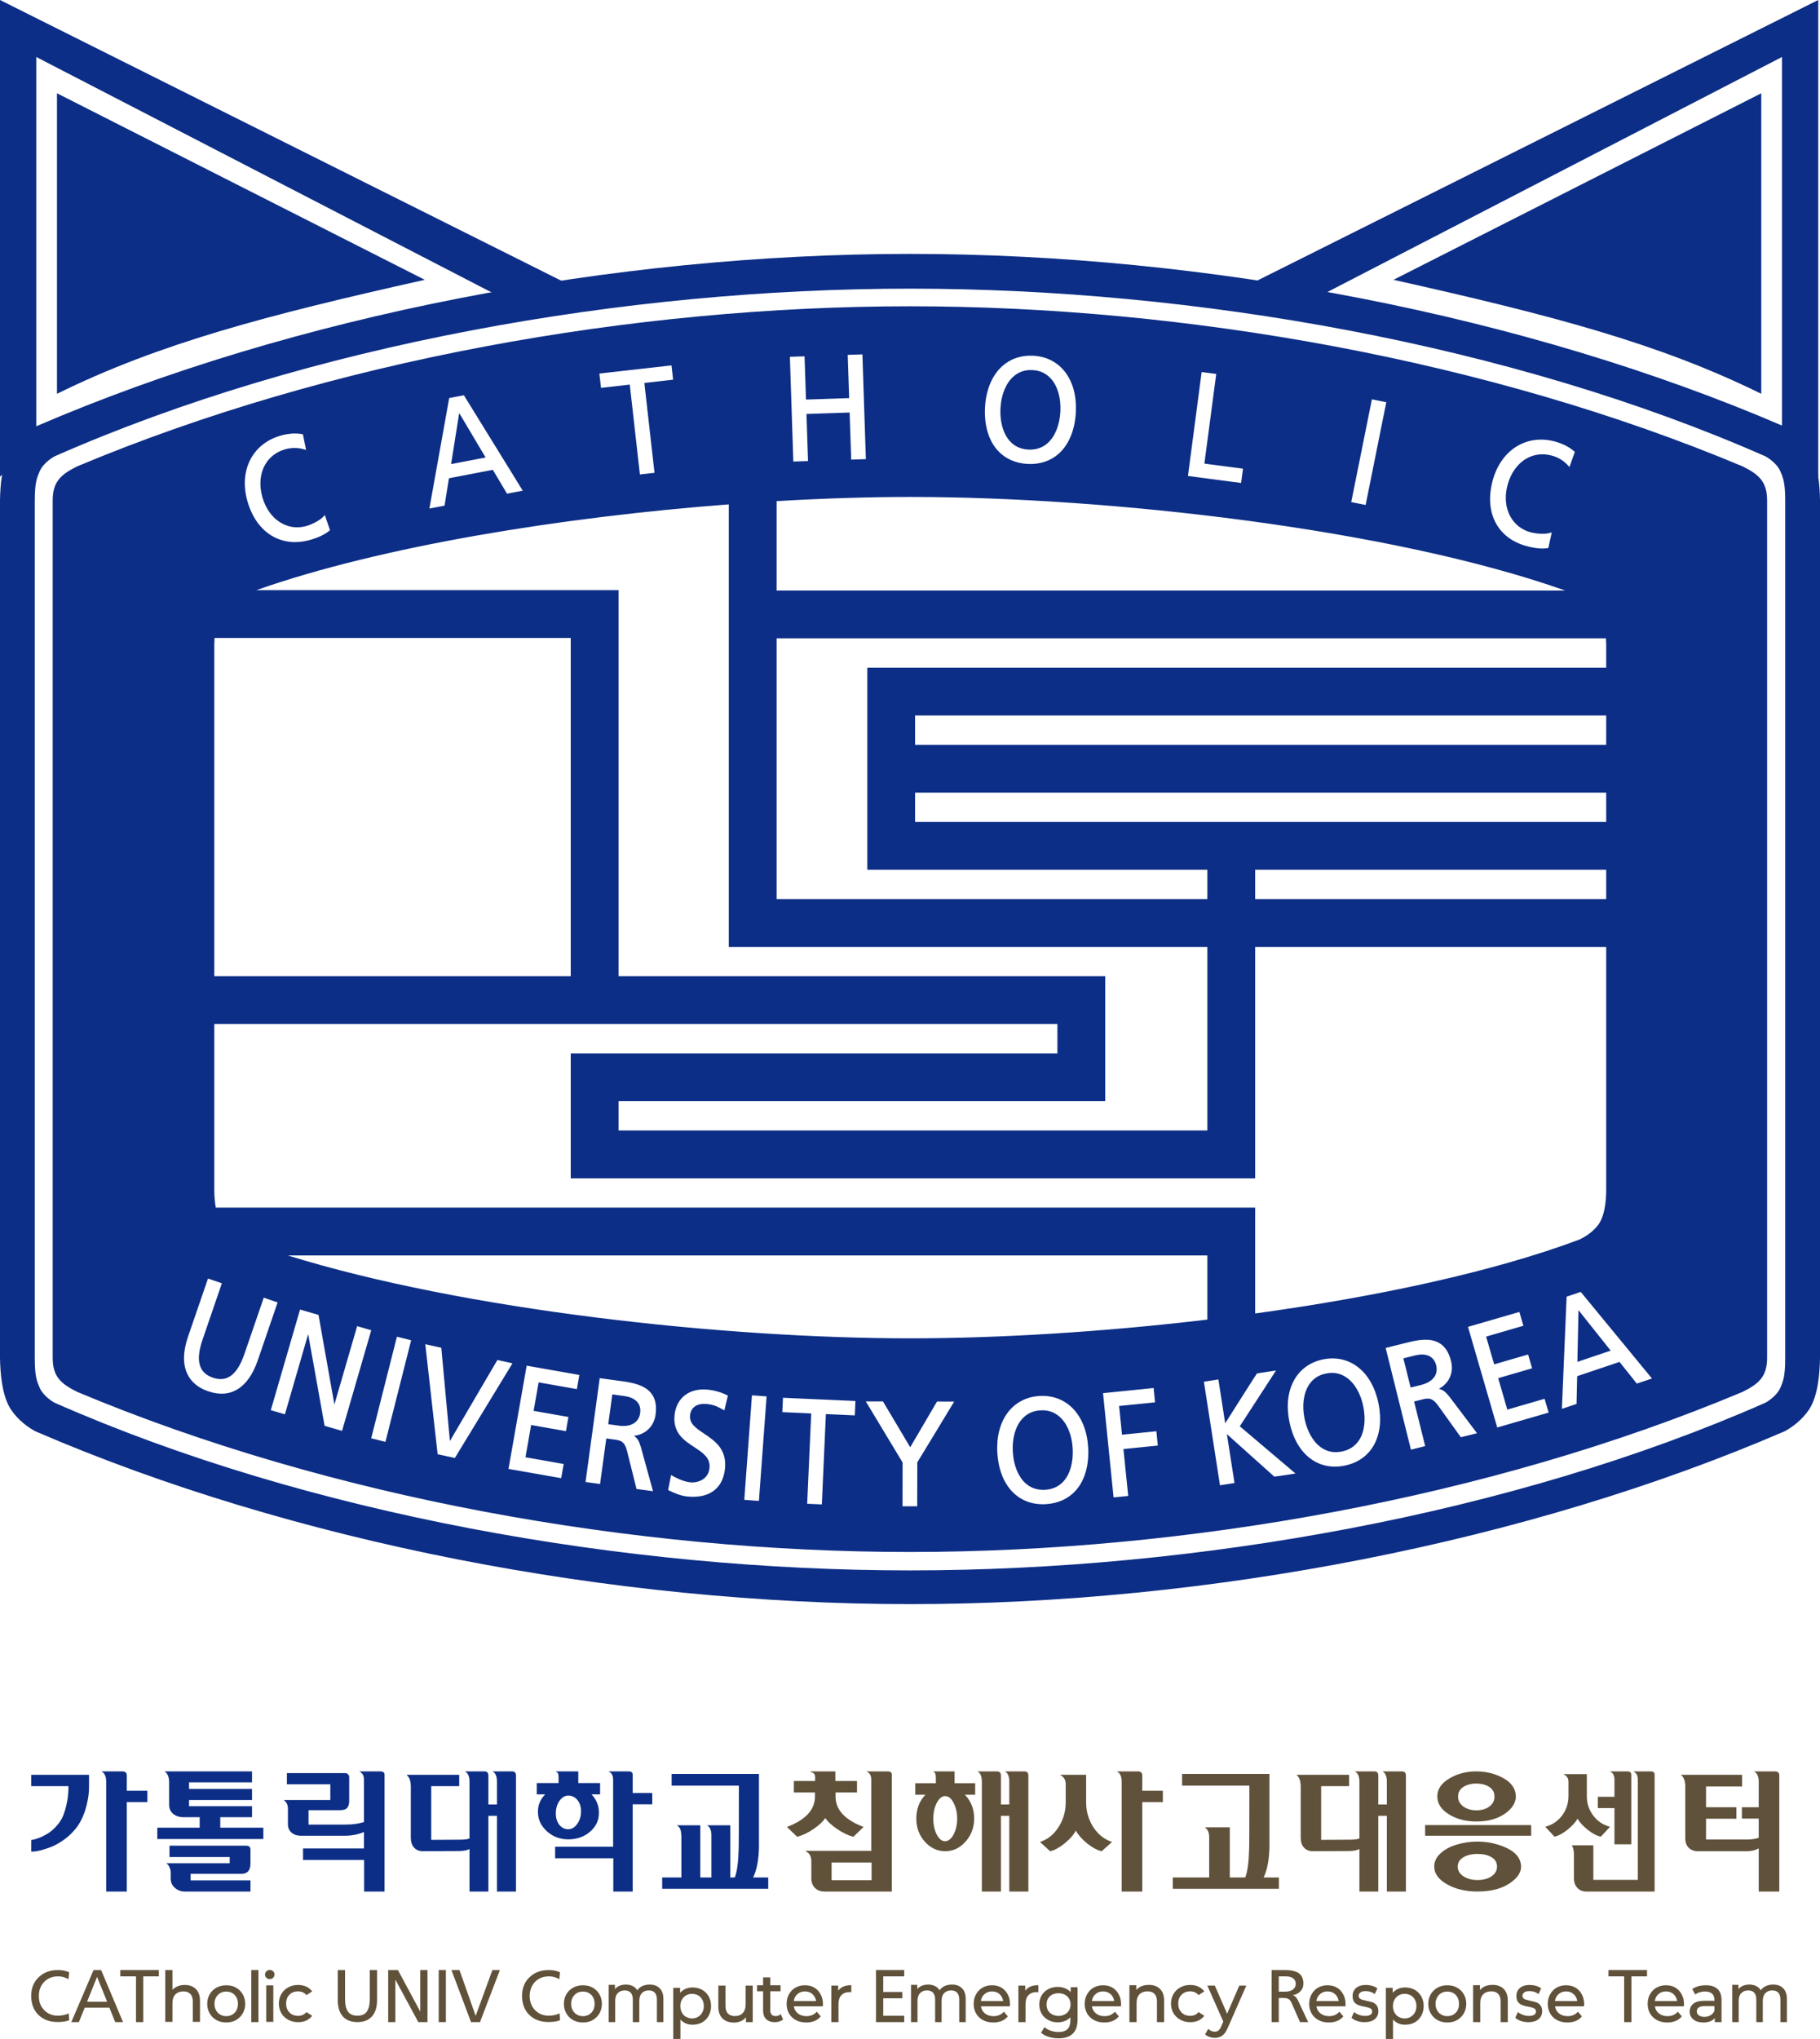 <svg width="175" height="196" viewBox="0 0 175 196" fill="none" xmlns="http://www.w3.org/2000/svg">
<path d="M44.154 39.703C44.103 40.028 43.402 44.442 43.375 44.612C43.543 44.58 46.525 44.008 46.693 43.976C46.606 43.827 44.322 39.987 44.154 39.703ZM136.072 130.291C136.072 130.291 135.054 130.546 134.941 130.572C134.969 130.689 135.608 133.262 135.637 133.378C135.802 133.337 136.633 133.132 136.633 133.132C137.602 132.892 138.141 132.34 138.141 131.623C138.141 131.5 138.124 131.371 138.092 131.235C137.875 130.372 137.139 130.027 136.072 130.291ZM129.421 132.38C128.851 132 128.207 131.882 127.51 132.03C126.811 132.161 126.265 132.517 125.884 133.084C125.345 133.888 125.18 135.078 125.432 136.345C125.78 138.074 126.927 139.946 129.015 139.529C129.733 139.385 130.29 139.023 130.667 138.457C131.192 137.668 131.347 136.486 131.088 135.211C130.838 133.946 130.231 132.914 129.421 132.38ZM60.032 134.197C60.032 134.197 58.99 134.054 58.876 134.037C58.859 134.157 58.502 136.783 58.484 136.903C58.599 136.919 59.502 137.042 59.502 137.042C60.143 137.13 60.676 137.029 61.044 136.75C61.329 136.532 61.502 136.22 61.557 135.82C61.566 135.742 61.571 135.664 61.571 135.589C61.571 134.834 61.021 134.331 60.032 134.197ZM101.881 136.183C101.368 135.729 100.747 135.526 100.036 135.572C99.328 135.609 98.737 135.885 98.28 136.396C97.635 137.118 97.308 138.271 97.385 139.562C97.462 140.858 97.912 141.962 98.619 142.591C99.13 143.043 99.758 143.251 100.492 143.207C101.225 143.163 101.825 142.884 102.278 142.374C102.904 141.667 103.22 140.516 103.143 139.219C103.067 137.928 102.608 136.822 101.881 136.183ZM171.655 130.566C171.655 132.312 171.454 132.775 171.192 133.386C170.808 134.282 169.755 134.837 169.755 134.837C145.34 145.599 114.853 150.956 87.503 150.956C60.149 150.956 29.663 145.599 5.248 134.837C5.248 134.837 4.191 134.282 3.811 133.386C3.548 132.775 3.343 132.312 3.343 130.566V48.134C3.343 46.389 3.548 45.927 3.811 45.315C4.191 44.419 5.248 43.867 5.248 43.867C29.663 33.107 60.149 27.747 87.503 27.747C114.853 27.747 145.34 33.107 169.755 43.867C169.755 43.867 170.808 44.419 171.192 45.315C171.454 45.927 171.655 46.389 171.655 48.134V130.566ZM173.963 43.144C173.176 41.95 172.061 41.261 171.431 40.943C146.763 30.319 116.071 24.407 87.503 24.407C58.933 24.407 28.236 30.319 3.568 40.943C2.942 41.261 1.826 41.95 1.04 43.144C0.183 44.438 0.025 46.656 0 48.083V130.529C0.025 131.958 0.183 134.172 1.04 135.47C1.752 136.552 2.742 137.224 3.39 137.578C28.107 148.258 58.863 154.197 87.503 154.197C116.136 154.197 146.894 148.258 171.613 137.578C172.257 137.224 173.248 136.552 173.963 135.47C174.818 134.172 174.977 131.958 175 130.529V48.083C174.977 46.656 174.818 44.438 173.963 43.144ZM151.672 130.911C151.833 130.857 154.712 129.886 154.873 129.83C154.767 129.696 151.984 126.196 151.779 125.941C151.77 126.268 151.675 130.74 151.672 130.911ZM98.883 43.216C99.616 43.252 100.245 43.041 100.751 42.582C101.453 41.947 101.894 40.841 101.961 39.545C102.026 38.254 101.69 37.102 101.04 36.387C100.579 35.88 99.987 35.608 99.275 35.576C98.568 35.533 97.949 35.745 97.439 36.199C96.718 36.844 96.264 37.956 96.199 39.246C96.107 41.007 96.757 43.106 98.883 43.216ZM157.385 132.999C157.385 132.999 155.776 130.983 155.723 130.915C155.639 130.942 151.734 132.258 151.652 132.285C151.649 132.374 151.59 134.954 151.59 134.954L150.182 135.427L150.635 124.644L151.951 124.198L151.993 124.185L158.843 132.51L157.385 132.999ZM143.965 137.22L141.153 127.545L146.031 126.129L146.095 126.112L146.478 127.44C146.478 127.44 143.016 128.446 142.896 128.482C142.929 128.596 143.635 131.032 143.67 131.149C143.79 131.114 146.933 130.201 146.933 130.201L147.319 131.53C147.319 131.53 144.178 132.44 144.057 132.477C144.092 132.594 144.903 135.382 144.935 135.5C145.056 135.464 148.517 134.459 148.517 134.459L148.905 135.787L143.965 137.22ZM140.465 138.155L138.276 135.106C137.684 134.296 137.317 134.386 136.655 134.549C136.655 134.549 136.076 134.697 135.971 134.721C136.001 134.844 137.037 139.008 137.037 139.008L135.666 139.35L133.236 129.571L135.429 129.026C136.424 128.779 137.554 128.596 138.405 129.107C138.951 129.437 139.318 130.005 139.529 130.85C139.581 131.057 139.605 131.266 139.605 131.468C139.605 132.328 139.138 133.088 138.35 133.501C138.723 133.586 138.975 133.768 139.367 134.256L142.023 137.769L140.465 138.155ZM129.286 140.885C126.681 141.407 124.597 139.737 123.974 136.637C123.362 133.582 124.674 131.183 127.239 130.669C129.802 130.158 131.937 131.864 132.549 134.919C133.171 138.02 131.89 140.363 129.286 140.885ZM124.428 141.665C124.428 141.665 122.578 141.953 122.523 141.937C122.523 141.937 118.225 138.082 117.97 137.855C118.022 138.187 118.702 142.556 118.702 142.556L117.306 142.774L115.759 132.819L117.152 132.601C117.152 132.601 117.758 136.502 117.807 136.817C118.254 136.109 120.822 132.049 120.863 132.023L122.551 131.761L122.695 131.739C122.695 131.739 119.272 137.012 119.211 137.103C119.296 137.177 124.568 141.642 124.568 141.642L124.428 141.665ZM108.482 143.798L107.074 143.941L106.06 133.918L110.86 133.431L110.925 133.426L111.062 134.802C111.062 134.802 107.729 135.139 107.606 135.151C107.616 135.272 107.874 137.793 107.885 137.914C108.008 137.902 111.189 137.58 111.189 137.58L111.329 138.956C111.329 138.956 108.149 139.278 108.024 139.29C108.037 139.416 108.482 143.798 108.482 143.798ZM103.448 143.265C102.742 144.061 101.747 144.518 100.574 144.588C97.92 144.748 96.087 142.808 95.899 139.65C95.714 136.539 97.344 134.346 99.954 134.189C102.568 134.037 104.446 136.021 104.63 139.128C104.73 140.824 104.312 142.292 103.448 143.265ZM91.689 134.826C91.689 134.826 88.208 140.577 88.201 140.57C88.201 140.572 88.192 144.795 88.192 144.795L86.781 144.794C86.781 144.794 86.789 140.622 86.789 140.585C86.769 140.554 83.309 134.811 83.309 134.811L83.25 134.711L84.901 134.714C84.901 134.714 87.414 138.936 87.521 139.116C87.627 138.936 90.097 134.723 90.097 134.723L91.749 134.729L91.689 134.826ZM82.192 136.054C82.192 136.054 79.534 135.935 79.411 135.929C79.404 136.058 79.024 144.612 79.024 144.612L77.614 144.55C77.614 144.55 77.996 135.994 78 135.868C77.878 135.863 75.222 135.743 75.222 135.743L75.283 134.426L75.285 134.362L82.253 134.671L82.192 136.054ZM72.973 144.276L71.566 144.172L72.298 134.191L72.302 134.127L73.711 134.229L72.973 144.276ZM67.692 137.801C68.725 138.497 69.898 139.283 69.711 141.171C69.518 143.085 68.199 144.062 66.091 143.852C65.443 143.789 64.844 143.522 64.285 143.253L64.241 143.231L64.529 141.787L64.606 141.836C64.84 141.972 65.656 142.42 66.381 142.492C66.755 142.529 67.297 142.448 67.702 142.116C68.004 141.871 68.178 141.532 68.22 141.11C68.316 140.132 67.595 139.658 66.761 139.109C65.79 138.472 64.689 137.75 64.86 136.046C65.026 134.373 66.28 133.406 68.056 133.581C68.699 133.645 69.388 133.845 69.945 134.132L69.99 134.153L69.65 135.573L69.575 135.532C68.956 135.185 68.618 135.027 67.969 134.962C67.678 134.932 67.133 134.93 66.754 135.241C66.523 135.429 66.387 135.708 66.353 136.067C66.275 136.851 66.931 137.292 67.692 137.801ZM63.035 135.993C62.882 137.117 62.048 137.907 60.953 138.017C61.276 138.238 61.442 138.499 61.62 139.096L62.791 143.344L61.202 143.128L60.296 139.485C60.045 138.511 59.673 138.461 58.997 138.368C58.997 138.368 58.405 138.288 58.297 138.275C58.281 138.4 57.699 142.65 57.699 142.65L56.301 142.458L57.656 132.542L57.663 132.477L59.9 132.781C60.918 132.921 62.039 133.171 62.638 133.96C62.933 134.346 63.077 134.826 63.077 135.415C63.077 135.596 63.063 135.789 63.035 135.993ZM55.467 133.529C55.467 133.529 51.915 132.905 51.791 132.882C51.77 133.002 51.33 135.5 51.309 135.619C51.431 135.64 54.656 136.207 54.656 136.207L54.419 137.57C54.419 137.57 51.194 137.004 51.071 136.98C51.049 137.102 50.547 139.961 50.527 140.08C50.65 140.101 54.199 140.727 54.199 140.727L53.962 142.09L48.894 141.2L50.63 131.339L50.642 131.276L55.706 132.168L55.467 133.529ZM42.08 139.788L40.904 129.303L40.893 129.215L42.432 129.552C42.432 129.552 43.232 138.213 43.26 138.519C43.415 138.252 47.826 130.729 47.826 130.729L49.277 131.047L43.738 140.149L42.08 139.788ZM37.062 138.6L35.693 138.255L38.149 128.554L38.165 128.49L39.533 128.834L37.062 138.6ZM31.211 137.057C31.211 137.057 29.704 128.644 29.631 128.244C29.515 128.645 27.396 135.949 27.396 135.949L26.038 135.555L28.832 125.944L28.85 125.881L30.625 126.396C30.625 126.396 32.079 134.59 32.153 135.009C32.274 134.593 34.343 127.476 34.343 127.476L35.697 127.869L32.889 137.544L31.211 137.057ZM20.019 133.738C19.068 133.412 18.398 132.861 18.027 132.099C17.564 131.152 17.583 129.931 18.085 128.471L19.98 122.96L20.001 122.899L21.334 123.357L19.483 128.755C19.064 129.968 19.013 130.865 19.322 131.5C19.535 131.934 19.91 132.237 20.47 132.429C21.021 132.619 21.516 132.609 21.944 132.4C22.579 132.091 23.09 131.349 23.507 130.135L25.36 124.74L26.694 125.197L24.782 130.772C23.87 133.427 22.178 134.48 20.019 133.738ZM116.093 120.681V126.847C106.06 128.041 96.004 128.648 87.521 128.648C69.574 128.648 44.569 125.929 27.678 120.681H116.093ZM20.605 98.435H101.674V101.257H54.878V113.268H120.689V91.021H154.443V114.521C154.425 115.458 154.306 116.914 153.656 117.763C153.117 118.472 152.371 118.912 151.88 119.147C143.52 122.284 132.286 124.664 120.689 126.258V116.084H20.747C20.648 115.526 20.614 114.965 20.605 114.521V98.435ZM20.605 61.904C20.609 61.728 20.619 61.529 20.632 61.323H54.878V93.84H20.605V61.904ZM24.138 44.055C24.739 42.985 25.727 42.229 26.998 41.87C27.743 41.662 28.425 41.617 29.081 41.736L29.125 41.744L29.431 43.255L29.325 43.219C28.698 43.021 28.062 43.009 27.434 43.185C26.57 43.43 25.896 43.948 25.48 44.688C24.996 45.55 24.906 46.648 25.226 47.781C25.827 49.914 27.6 51.086 29.446 50.568C30.008 50.41 30.798 50.014 31.158 49.593L31.231 49.507L31.731 50.965L31.697 50.994C31.26 51.367 30.624 51.674 29.806 51.903C28.518 52.265 27.284 52.148 26.242 51.564C25.077 50.91 24.226 49.727 23.781 48.144C23.365 46.66 23.49 45.21 24.138 44.055ZM43.192 38.263L44.56 38.002L44.603 37.992L50.264 47.167L48.752 47.457C48.752 47.457 47.433 45.24 47.388 45.163C47.3 45.182 43.256 45.955 43.168 45.972C43.155 46.058 42.746 48.607 42.746 48.607L41.287 48.885L43.192 38.263ZM64.503 35.132L64.568 35.124L64.721 36.499C64.721 36.499 62.081 36.798 61.958 36.814C61.971 36.94 62.933 45.449 62.933 45.449L61.529 45.608C61.529 45.608 60.568 37.097 60.555 36.971C60.431 36.984 57.788 37.284 57.788 37.284L57.632 35.908L64.503 35.132ZM116.093 91.021V108.67H59.477V105.848H106.272V93.84H59.477V56.726H24.654C36.73 52.472 54.152 49.7 70.076 48.483V91.021H116.093ZM87.987 68.777H154.443V71.597H87.987V68.777ZM154.443 86.424H120.689V83.608H154.443V86.424ZM87.987 76.192H154.443V79.012H87.987V76.192ZM74.672 61.364H154.42C154.431 61.554 154.439 61.74 154.443 61.904V64.18H83.396V83.608H116.093V86.424H74.672V61.364ZM74.672 48.172C79.193 47.906 83.534 47.769 87.521 47.769C106.614 47.769 133.75 50.837 150.498 56.765H74.672V48.172ZM77.361 34.252C77.361 34.252 77.496 38.283 77.5 38.409C77.623 38.404 81.525 38.275 81.649 38.27C81.645 38.145 81.511 34.112 81.511 34.112L82.86 34.067L82.924 34.066L83.256 44.134L81.846 44.182C81.846 44.182 81.7 39.78 81.695 39.655C81.571 39.657 77.668 39.786 77.545 39.792C77.547 39.918 77.696 44.32 77.696 44.32L76.282 44.366L75.95 34.298L77.361 34.252ZM94.712 39.17C94.799 37.491 95.387 36.081 96.369 35.196C97.162 34.48 98.194 34.133 99.348 34.194C101.961 34.327 103.606 36.51 103.447 39.619C103.361 41.315 102.782 42.728 101.815 43.601C101.024 44.313 99.986 44.657 98.811 44.597C97.637 44.536 96.64 44.086 95.926 43.296C95.055 42.33 94.625 40.864 94.712 39.17ZM115.535 35.825L115.543 35.763L116.946 35.948C116.946 35.948 115.824 44.437 115.806 44.564C115.931 44.58 119.518 45.053 119.518 45.053L119.337 46.426L114.226 45.752L115.535 35.825ZM131.9 38.45L131.911 38.386L133.297 38.665L131.311 48.541L129.926 48.263L131.9 38.45ZM143.539 46.145C144.355 43.216 146.822 41.695 149.544 42.45C150.291 42.658 150.898 42.971 151.394 43.413L151.429 43.442L150.908 44.891L150.834 44.809C150.399 44.312 149.861 43.972 149.235 43.8C148.37 43.56 147.522 43.654 146.787 44.071C145.926 44.557 145.28 45.45 144.966 46.584C144.653 47.711 144.75 48.809 145.243 49.679C145.655 50.408 146.326 50.929 147.129 51.154C147.69 51.309 148.572 51.382 149.1 51.208L149.209 51.173L148.879 52.68L148.836 52.686C148.265 52.779 147.581 52.713 146.747 52.484C143.947 51.708 142.689 49.218 143.539 46.145ZM167.562 44.832C143.234 34.62 114.042 29.443 87.492 29.443C60.935 29.443 31.745 34.62 7.42 44.832C5.832 45.617 5.066 46.316 5.066 48.116V130.509C5.066 132.31 5.832 133.006 7.42 133.793C31.745 144.005 60.935 149.185 87.492 149.185C114.042 149.185 143.234 144.005 167.562 133.793C169.146 133.006 169.914 132.31 169.914 130.509V48.116C169.914 46.316 169.146 45.617 167.562 44.832Z" fill="#0C2E86"/>
<path d="M174.831 -2.67029e-05V45.825L171.344 42.338V5.479L127.014 28.391L120.041 27.395L174.831 -2.67029e-05Z" fill="#0C2E86"/>
<path d="M169.352 8.966V37.855C159.5 33 149.17 30.292 133.987 26.897L169.352 8.966Z" fill="#0C2E86"/>
<path d="M8.39233e-05 -2.67029e-05V45.825L3.487 42.338V5.479L47.817 28.391L54.791 27.395L8.39233e-05 -2.67029e-05Z" fill="#0C2E86"/>
<path d="M5.479 8.966V37.855C15.331 33 25.662 30.292 40.844 26.897L5.479 8.966Z" fill="#0C2E86"/>
<path d="M6.58 171.694H3V170.605H8.56V171.694C8.572 172.244 8.495 172.854 8.329 173.525C8.066 174.581 7.642 175.417 7.059 176.033C6.718 176.407 6.344 176.726 5.937 176.99C5.541 177.254 5.173 177.447 4.832 177.568C4.502 177.689 4.194 177.788 3.908 177.865C3.622 177.931 3.401 177.969 3.248 177.98H3V176.875C3.187 176.853 3.401 176.798 3.643 176.71C3.897 176.622 4.177 176.49 4.485 176.314C4.793 176.138 5.09 175.896 5.376 175.588C5.673 175.28 5.904 174.933 6.069 174.548C6.201 174.207 6.306 173.866 6.383 173.525C6.526 172.898 6.591 172.288 6.58 171.694ZM12.191 173.228V181.825H10.21V171.265C10.21 170.803 10.084 170.489 9.831 170.324L9.748 170.275H11.761C12.047 170.275 12.191 170.407 12.191 170.671V172.139H14.171V173.228H12.191Z" fill="#0C2E86"/>
<path d="M24.084 179.119C24.084 179.79 23.793 180.125 23.21 180.125H18.326V180.752H24.084V181.825H17.781C17.396 181.825 17.072 181.704 16.808 181.462C16.544 181.231 16.412 180.939 16.412 180.587V180.043C16.412 179.823 16.373 179.641 16.296 179.498C16.23 179.344 16.175 179.251 16.131 179.218C16.087 179.185 16.054 179.163 16.032 179.152V179.102H22.088V178.508H16.296V177.419H23.672C23.947 177.419 24.084 177.546 24.084 177.799V179.119ZM24.233 171.331H18.177V171.958H24.233V173.03H18.177V173.624H24.233V174.68H21.18V175.687H25.322V176.776H15.125V175.687H19.2V174.68H17.616C17.253 174.68 16.934 174.576 16.659 174.367C16.395 174.147 16.263 173.855 16.263 173.492V171.347C16.263 170.852 16.137 170.511 15.884 170.324L15.818 170.275H24.233V171.331Z" fill="#0C2E86"/>
<path d="M29.138 178.789V177.683H34.996C34.996 177.485 34.996 177.188 34.996 176.792V176.099C34.457 176.341 33.824 176.462 33.098 176.462H28.94C28.566 176.462 28.264 176.363 28.033 176.165C27.802 175.956 27.686 175.692 27.686 175.373V173.905C27.686 173.872 27.686 173.833 27.686 173.789C27.664 173.47 27.549 173.234 27.34 173.08L27.29 173.03H31.762V171.512H27.587V170.44H33.164C33.296 170.44 33.395 170.478 33.461 170.555C33.538 170.632 33.577 170.726 33.577 170.836V173.146C33.566 173.531 33.45 173.784 33.23 173.905C33.087 173.971 32.906 174.004 32.686 174.004H29.666V175.39H33.197C33.901 175.39 34.501 175.307 34.996 175.142V171.067C34.996 170.704 34.869 170.456 34.616 170.324L34.534 170.275H36.547C36.833 170.275 36.976 170.379 36.976 170.588V181.825H35.012V178.789H29.138Z" fill="#0C2E86"/>
<path d="M44.154 170.605V171.694H41.464V176.858L44.203 176.842C44.643 176.842 44.957 176.803 45.144 176.726V171.265C45.144 170.803 45.023 170.489 44.781 170.324L44.698 170.275H46.579C46.832 170.275 46.959 170.407 46.959 170.671V173.459H47.784V171.265C47.784 170.803 47.668 170.489 47.437 170.324L47.355 170.275H49.219C49.483 170.275 49.615 170.407 49.615 170.671V181.825H47.784V174.548H46.959V181.825H45.144V177.733C45.067 177.788 44.924 177.837 44.715 177.881C44.506 177.914 44.324 177.931 44.17 177.931L40.672 177.947C40.309 177.947 40.023 177.832 39.814 177.601C39.605 177.37 39.501 177.051 39.501 176.644V171.776C39.501 171.732 39.501 171.683 39.501 171.628C39.479 171.177 39.363 170.858 39.154 170.671L39.105 170.605H44.154Z" fill="#0C2E86"/>
<path d="M53.378 178.624V177.518H58.955C58.955 177.342 58.955 177.073 58.955 176.71C58.955 176.347 58.955 176.072 58.955 175.885V171.067C58.955 170.704 58.834 170.456 58.592 170.324L58.509 170.275H60.423C60.698 170.275 60.836 170.379 60.836 170.588V172.354H62.717V173.443H60.836V181.825H58.971V178.624H53.378ZM57.585 174.301C57.585 174.994 57.299 175.588 56.727 176.083C56.155 176.567 55.462 176.809 54.648 176.809C53.845 176.809 53.158 176.55 52.586 176.033C52.014 175.505 51.728 174.895 51.728 174.202V174.103C51.728 173.498 51.959 172.959 52.421 172.486H51.612V171.397H53.708V170.786C53.708 170.5 53.625 170.346 53.46 170.324V170.308L53.477 170.275H55.605V170.869C55.605 171.111 55.605 171.254 55.605 171.298V171.397H57.701V172.486H56.876C57.349 172.981 57.585 173.553 57.585 174.202V174.301ZM54.648 172.601C54.318 172.601 54.032 172.772 53.79 173.113C53.559 173.454 53.444 173.855 53.444 174.317C53.444 174.768 53.559 175.137 53.79 175.423C54.021 175.698 54.302 175.835 54.632 175.835C54.973 175.835 55.264 175.665 55.506 175.324C55.748 174.983 55.869 174.581 55.869 174.119C55.869 173.657 55.748 173.289 55.506 173.014C55.275 172.739 54.989 172.601 54.648 172.601Z" fill="#0C2E86"/>
<path d="M71.046 171.644H64.579V170.522H72.977V177.254C72.977 177.375 72.977 177.491 72.977 177.601C72.944 178.822 72.757 179.779 72.416 180.472H73.868V181.561H63.671V180.472H65.519V176.446C65.519 176.413 65.513 176.38 65.502 176.347C65.492 175.94 65.376 175.659 65.156 175.505L65.073 175.456H67.334V180.472H68.406V176.446C68.406 176.413 68.406 176.38 68.406 176.347C68.385 175.94 68.269 175.659 68.06 175.505L67.978 175.456H70.222V180.472H70.65C70.871 179.944 70.997 178.987 71.03 177.601C71.041 177.293 71.046 175.758 71.046 172.997V171.644Z" fill="#0C2E86"/>
<path d="M79.285 181.825C78.9 181.825 78.592 181.709 78.361 181.478C78.13 181.247 78.014 180.945 78.014 180.571V178.937C78.014 178.453 77.844 178.134 77.503 177.98L77.486 177.964L77.503 177.914H83.773V171.067C83.773 170.704 83.646 170.456 83.393 170.324L83.311 170.275H85.34C85.615 170.275 85.753 170.379 85.753 170.588V181.825H79.285ZM83.806 179.036H79.961V180.736H83.806V179.036ZM80.341 172.7C80.341 173.954 81.226 174.922 82.997 175.604L83.03 175.621L82.057 176.561H82.04C81.523 176.418 81.001 176.165 80.473 175.802C79.945 175.439 79.571 175.093 79.351 174.763C79.142 175.093 78.773 175.439 78.245 175.802C77.717 176.165 77.189 176.418 76.661 176.561H76.645L75.671 175.621L75.704 175.604C77.475 174.922 78.361 173.954 78.361 172.7V172.304H76.331V171.199H78.377V170.951C78.377 170.94 78.377 170.924 78.377 170.902V170.885C78.377 170.775 78.366 170.687 78.344 170.621C78.322 170.544 78.278 170.484 78.212 170.44C78.146 170.396 78.102 170.374 78.08 170.374C78.058 170.363 78.009 170.346 77.932 170.324V170.275H80.324V170.852C80.324 170.885 80.324 170.918 80.324 170.951V171.199H82.403V172.304H80.341V172.7Z" fill="#60513A"/>
<path d="M90.879 172.651C90.57 172.651 90.301 172.871 90.07 173.311C89.85 173.74 89.74 174.246 89.74 174.829C89.74 175.401 89.85 175.907 90.07 176.347C90.301 176.776 90.565 176.99 90.862 176.99C91.181 176.99 91.456 176.776 91.687 176.347C91.918 175.918 92.034 175.412 92.034 174.829C92.034 174.235 91.918 173.723 91.687 173.294C91.467 172.865 91.198 172.651 90.879 172.651ZM88.106 174.812V174.796C88.106 173.894 88.398 173.135 88.981 172.519H88.007V171.413H89.987V170.918C89.987 170.555 89.916 170.357 89.773 170.324H89.757L89.773 170.275H91.786V171.413H93.766V172.519H92.776C93.37 173.135 93.667 173.894 93.667 174.796V174.812C93.667 175.67 93.392 176.407 92.842 177.023C92.303 177.639 91.648 177.947 90.879 177.947C90.12 177.947 89.465 177.639 88.915 177.023C88.376 176.407 88.106 175.67 88.106 174.812ZM98.881 181.825H97.049V174.548H96.241V181.825H94.409V171.265C94.409 170.803 94.294 170.489 94.063 170.324L93.981 170.275H95.845C96.109 170.275 96.241 170.407 96.241 170.671V173.459H97.049V171.265C97.049 170.803 96.934 170.489 96.703 170.324L96.621 170.275H98.501C98.754 170.275 98.881 170.407 98.881 170.671V181.825Z" fill="#60513A"/>
<path d="M109.831 173.228V181.825H107.851V171.265C107.851 170.803 107.724 170.489 107.471 170.324L107.372 170.275H109.402C109.688 170.275 109.831 170.407 109.831 170.671V172.139H111.811V173.228H109.831ZM102.472 171.496C102.472 171.122 102.318 170.841 102.01 170.654L101.927 170.605H104.435V173.261C104.435 174.13 104.666 174.922 105.128 175.637C105.59 176.341 106.173 176.809 106.877 177.04L106.927 177.056L105.937 177.947C105.519 177.859 105.051 177.612 104.534 177.205C104.028 176.787 103.665 176.374 103.445 175.967C103.236 176.374 102.873 176.787 102.356 177.205C101.85 177.612 101.394 177.859 100.987 177.947H100.97L99.997 177.056L100.046 177.04C100.75 176.809 101.328 176.341 101.779 175.637C102.241 174.922 102.472 174.13 102.472 173.261V171.496Z" fill="#60513A"/>
<path d="M116.269 180.472V176.644C116.269 176.611 116.269 176.578 116.269 176.545C116.247 176.138 116.126 175.857 115.906 175.703L115.84 175.654H118.249V180.472H119.734C119.954 179.944 120.081 178.987 120.114 177.601C120.125 177.293 120.13 175.758 120.13 172.997V171.644H113.662V170.522H122.061V177.254C122.061 177.375 122.061 177.491 122.061 177.601C122.028 178.822 121.841 179.779 121.5 180.472H122.968V181.561H112.771V180.472H116.269Z" fill="#60513A"/>
<path d="M129.722 170.605V171.694H127.032V176.858L129.771 176.842C130.211 176.842 130.525 176.803 130.712 176.726V171.265C130.712 170.803 130.591 170.489 130.349 170.324L130.266 170.275H132.147C132.4 170.275 132.527 170.407 132.527 170.671V173.459H133.352V171.265C133.352 170.803 133.236 170.489 133.005 170.324L132.923 170.275H134.787C135.051 170.275 135.183 170.407 135.183 170.671V181.825H133.352V174.548H132.527V181.825H130.712V177.733C130.635 177.788 130.492 177.837 130.283 177.881C130.074 177.914 129.892 177.931 129.738 177.931L126.24 177.947C125.877 177.947 125.591 177.832 125.382 177.601C125.173 177.37 125.069 177.051 125.069 176.644V171.776C125.069 171.732 125.069 171.683 125.069 171.628C125.047 171.177 124.931 170.858 124.722 170.671L124.673 170.605H129.722Z" fill="#60513A"/>
<path d="M141.949 174.02C142.455 174.02 142.873 173.899 143.203 173.657C143.533 173.415 143.698 173.096 143.698 172.7C143.698 172.293 143.533 171.985 143.203 171.776C142.884 171.556 142.466 171.446 141.949 171.446C141.454 171.446 141.036 171.556 140.695 171.776C140.365 171.996 140.2 172.304 140.2 172.7C140.2 173.085 140.37 173.404 140.711 173.657C141.063 173.899 141.476 174.02 141.949 174.02ZM143.714 170.555C144.869 170.951 145.535 171.534 145.711 172.304C145.865 172.986 145.612 173.602 144.952 174.152C144.204 174.779 143.203 175.093 141.949 175.093C140.937 175.093 140.057 174.862 139.309 174.4C138.572 173.938 138.203 173.366 138.203 172.684C138.203 171.991 138.583 171.419 139.342 170.968C140.101 170.506 140.975 170.275 141.965 170.275C142.57 170.275 143.153 170.368 143.714 170.555ZM142.064 180.719C142.603 180.719 143.049 180.604 143.401 180.373C143.764 180.131 143.945 179.817 143.945 179.432C143.945 179.036 143.769 178.734 143.417 178.525C143.065 178.316 142.614 178.211 142.064 178.211C141.514 178.211 141.058 178.321 140.695 178.541C140.343 178.75 140.167 179.047 140.167 179.432C140.167 179.806 140.348 180.114 140.711 180.356C141.085 180.598 141.536 180.719 142.064 180.719ZM143.995 177.304C145.282 177.689 146.019 178.266 146.206 179.036C146.382 179.696 146.118 180.301 145.414 180.851C144.6 181.5 143.478 181.825 142.048 181.825C140.937 181.825 139.969 181.594 139.144 181.132C138.319 180.67 137.906 180.098 137.906 179.416C137.906 178.954 138.104 178.536 138.5 178.162C138.907 177.788 139.424 177.507 140.051 177.32C140.689 177.122 141.36 177.023 142.064 177.023C142.746 177.023 143.39 177.117 143.995 177.304ZM137.032 176.462V175.439H147.229V176.462H137.032Z" fill="#60513A"/>
<path d="M152.53 181.825C152.178 181.825 151.892 181.709 151.672 181.478C151.452 181.247 151.342 180.945 151.342 180.571V178.376C151.342 177.947 151.287 177.639 151.177 177.452L151.144 177.386H153.206V180.703H157.48C157.48 180.241 157.48 179.542 157.48 178.607C157.48 177.672 157.48 176.968 157.48 176.495V171.067C157.48 170.704 157.364 170.456 157.133 170.324L157.051 170.275H158.717C158.97 170.275 159.097 170.379 159.097 170.588V181.825H152.53ZM156.853 177.287H155.236V173.806H153.635V172.717H155.236V171.017C155.225 170.676 155.104 170.445 154.873 170.324L154.807 170.275H156.457C156.721 170.275 156.853 170.379 156.853 170.588V177.287ZM152.579 172.667C152.579 173.349 152.783 173.965 153.19 174.515C153.597 175.054 154.119 175.412 154.757 175.588L154.807 175.604L153.932 176.545H153.916C153.553 176.479 153.14 176.264 152.678 175.901C152.216 175.527 151.886 175.17 151.688 174.829C151.49 175.17 151.16 175.527 150.698 175.901C150.236 176.264 149.829 176.479 149.477 176.545H149.461L148.586 175.604L148.619 175.588C149.268 175.412 149.796 175.054 150.203 174.515C150.61 173.965 150.814 173.344 150.814 172.651V171.265C150.814 170.957 150.676 170.731 150.401 170.588L150.319 170.539H152.579V172.667Z" fill="#60513A"/>
<path d="M167.49 174.812V173.723H169.107V171.265C169.107 170.803 168.981 170.489 168.728 170.324L168.629 170.275H170.658C170.944 170.275 171.087 170.407 171.087 170.671V181.825H169.107V177.683C168.777 177.859 168.381 177.947 167.919 177.947H163.283C162.898 177.947 162.595 177.837 162.375 177.617C162.155 177.397 162.045 177.095 162.045 176.71V171.727C162.045 171.672 162.045 171.622 162.045 171.578C162.012 171.149 161.891 170.841 161.682 170.654L161.616 170.605H167.507V171.727H164.042V173.723H166.962V174.829H164.042V176.825H167.985C168.403 176.825 168.777 176.77 169.107 176.66V174.812H167.49Z" fill="#60513A"/>
<path d="M6.585 190.25C6.28 190.07 5.947 189.98 5.588 189.98C5.037 189.98 4.59 190.157 4.245 190.512C3.905 190.867 3.735 191.32 3.735 191.87C3.735 192.43 3.91 192.885 4.26 193.235C4.61 193.585 5.043 193.76 5.558 193.76C5.737 193.76 5.928 193.74 6.128 193.7C6.332 193.655 6.492 193.597 6.607 193.527L6.652 194.195C6.372 194.31 6.005 194.367 5.55 194.367C4.78 194.367 4.162 194.14 3.697 193.685C3.232 193.23 3 192.617 3 191.847C3 191.112 3.24 190.517 3.72 190.062C4.2 189.602 4.812 189.372 5.558 189.372C5.968 189.372 6.33 189.442 6.645 189.582L6.585 190.25Z" fill="#60513A"/>
<path d="M8.995 189.372H9.723L11.83 194.375H11.08L10.518 192.987H8.148L7.585 194.375H6.858L8.995 189.372ZM9.333 190.025L8.373 192.417H10.3L9.333 190.025Z" fill="#60513A"/>
<path d="M13.077 189.98H11.569V189.372H15.274V189.98H13.774V194.375H13.077V189.98Z" fill="#60513A"/>
<path d="M17.766 190.805C18.211 190.805 18.566 190.935 18.831 191.195C19.096 191.455 19.229 191.835 19.229 192.335V194.352H18.539V192.41C18.539 192.08 18.461 191.835 18.306 191.675C18.151 191.51 17.929 191.427 17.639 191.427C17.309 191.427 17.049 191.525 16.859 191.72C16.674 191.91 16.581 192.185 16.581 192.545V194.352H15.891V189.372H16.581V191.27C16.706 191.135 16.861 191.027 17.046 190.947C17.261 190.852 17.501 190.805 17.766 190.805Z" fill="#60513A"/>
<path d="M23.338 191.697C23.498 191.967 23.578 192.275 23.578 192.62C23.578 192.965 23.498 193.272 23.338 193.542C23.183 193.812 22.965 194.027 22.685 194.187C22.415 194.337 22.105 194.412 21.755 194.412C21.405 194.412 21.093 194.337 20.818 194.187C20.533 194.027 20.315 193.812 20.165 193.542C20.005 193.272 19.925 192.965 19.925 192.62C19.925 192.275 20.005 191.967 20.165 191.697C20.32 191.427 20.538 191.215 20.818 191.06C21.093 190.91 21.405 190.835 21.755 190.835C22.105 190.835 22.415 190.91 22.685 191.06C22.965 191.215 23.183 191.427 23.338 191.697ZM22.738 193.242C22.833 193.057 22.88 192.85 22.88 192.62C22.88 192.39 22.833 192.185 22.738 192.005C22.638 191.82 22.503 191.68 22.333 191.585C22.168 191.49 21.975 191.442 21.755 191.442C21.535 191.442 21.343 191.49 21.178 191.585C21.008 191.68 20.873 191.82 20.773 192.005C20.673 192.18 20.623 192.385 20.623 192.62C20.623 192.855 20.673 193.062 20.773 193.242C20.873 193.422 21.008 193.56 21.178 193.655C21.348 193.755 21.54 193.805 21.755 193.805C21.97 193.805 22.163 193.755 22.333 193.655C22.503 193.56 22.638 193.422 22.738 193.242Z" fill="#60513A"/>
<path d="M24.16 194.375V189.372H24.85V194.375H24.16Z" fill="#60513A"/>
<path d="M26.265 190.115C26.18 190.2 26.072 190.242 25.942 190.242C25.812 190.242 25.702 190.2 25.612 190.115C25.527 190.035 25.485 189.935 25.485 189.815V189.8C25.485 189.68 25.527 189.58 25.612 189.5C25.697 189.41 25.805 189.365 25.935 189.365C26.07 189.365 26.18 189.407 26.265 189.492C26.35 189.572 26.392 189.672 26.392 189.792C26.392 189.917 26.35 190.025 26.265 190.115ZM25.597 194.352V190.842H26.28V194.352H25.597Z" fill="#60513A"/>
<path d="M29.176 193.655C29.276 193.605 29.373 193.525 29.468 193.415L30.016 193.767C29.881 193.947 29.713 194.09 29.513 194.195C29.268 194.32 28.986 194.382 28.666 194.382C28.311 194.382 27.993 194.305 27.713 194.15C27.433 194 27.213 193.79 27.053 193.52C26.893 193.25 26.813 192.942 26.813 192.597C26.813 192.252 26.893 191.945 27.053 191.675C27.213 191.4 27.433 191.187 27.713 191.037C27.993 190.882 28.311 190.805 28.666 190.805C28.986 190.805 29.271 190.87 29.521 191C29.721 191.105 29.886 191.247 30.016 191.427L29.468 191.78C29.373 191.67 29.276 191.59 29.176 191.54C29.021 191.46 28.848 191.42 28.658 191.42C28.438 191.42 28.241 191.467 28.066 191.562C27.891 191.662 27.753 191.8 27.653 191.975C27.558 192.155 27.511 192.362 27.511 192.597C27.511 192.832 27.558 193.037 27.653 193.212C27.753 193.392 27.891 193.532 28.066 193.632C28.241 193.727 28.438 193.775 28.658 193.775C28.848 193.775 29.021 193.735 29.176 193.655Z" fill="#60513A"/>
<path d="M36.254 192.282C36.254 192.957 36.089 193.475 35.759 193.835C35.434 194.195 34.969 194.375 34.364 194.375C33.764 194.375 33.299 194.195 32.969 193.835C32.644 193.475 32.481 192.957 32.481 192.282V189.372H33.179V192.192C33.179 192.692 33.269 193.08 33.449 193.355C33.634 193.625 33.939 193.76 34.364 193.76C34.794 193.76 35.099 193.625 35.279 193.355C35.464 193.08 35.556 192.692 35.556 192.192V189.372H36.254V192.282Z" fill="#60513A"/>
<path d="M37.325 189.372H38.263L40.4 193.347H40.408V189.372H41.105V194.375H40.22L38.03 190.317H38.015V194.375H37.325V189.372Z" fill="#60513A"/>
<path d="M42.184 189.372H42.874V194.375H42.184V189.372Z" fill="#60513A"/>
<path d="M46.154 194.375H45.291L43.409 189.372H44.181L45.734 193.767H45.741L47.346 189.372H48.066L46.154 194.375Z" fill="#60513A"/>
<path d="M53.782 190.25C53.477 190.07 53.145 189.98 52.785 189.98C52.235 189.98 51.787 190.157 51.442 190.512C51.102 190.867 50.932 191.32 50.932 191.87C50.932 192.43 51.107 192.885 51.457 193.235C51.807 193.585 52.24 193.76 52.755 193.76C52.935 193.76 53.125 193.74 53.325 193.7C53.53 193.655 53.69 193.597 53.805 193.527L53.85 194.195C53.57 194.31 53.202 194.367 52.747 194.367C51.977 194.367 51.36 194.14 50.895 193.685C50.43 193.23 50.197 192.617 50.197 191.847C50.197 191.112 50.437 190.517 50.917 190.062C51.397 189.602 52.01 189.372 52.755 189.372C53.165 189.372 53.527 189.442 53.842 189.582L53.782 190.25Z" fill="#60513A"/>
<path d="M57.633 191.697C57.793 191.967 57.873 192.275 57.873 192.62C57.873 192.965 57.793 193.272 57.633 193.542C57.478 193.812 57.26 194.027 56.98 194.187C56.71 194.337 56.4 194.412 56.05 194.412C55.7 194.412 55.388 194.337 55.113 194.187C54.828 194.027 54.61 193.812 54.46 193.542C54.3 193.272 54.22 192.965 54.22 192.62C54.22 192.275 54.3 191.967 54.46 191.697C54.615 191.427 54.833 191.215 55.113 191.06C55.388 190.91 55.7 190.835 56.05 190.835C56.4 190.835 56.71 190.91 56.98 191.06C57.26 191.215 57.478 191.427 57.633 191.697ZM57.033 193.242C57.128 193.057 57.175 192.85 57.175 192.62C57.175 192.39 57.128 192.185 57.033 192.005C56.933 191.82 56.798 191.68 56.628 191.585C56.463 191.49 56.27 191.442 56.05 191.442C55.83 191.442 55.638 191.49 55.473 191.585C55.303 191.68 55.168 191.82 55.068 192.005C54.968 192.18 54.918 192.385 54.918 192.62C54.918 192.855 54.968 193.062 55.068 193.242C55.168 193.422 55.303 193.56 55.473 193.655C55.643 193.755 55.835 193.805 56.05 193.805C56.265 193.805 56.458 193.755 56.628 193.655C56.798 193.56 56.933 193.422 57.033 193.242Z" fill="#60513A"/>
<path d="M62.475 190.767C62.875 190.767 63.192 190.885 63.427 191.12C63.667 191.35 63.787 191.695 63.787 192.155V194.375H63.165V192.215C63.165 191.92 63.097 191.697 62.962 191.547C62.827 191.402 62.632 191.33 62.377 191.33C62.102 191.33 61.882 191.417 61.717 191.592C61.552 191.762 61.47 192.012 61.47 192.342V194.375H60.847V192.215C60.847 191.92 60.78 191.697 60.645 191.547C60.51 191.402 60.317 191.33 60.067 191.33C59.787 191.33 59.565 191.417 59.4 191.592C59.235 191.762 59.152 192.012 59.152 192.342V194.375H58.53V190.79H59.13V191.202C59.245 191.067 59.382 190.965 59.542 190.895C59.727 190.81 59.94 190.767 60.18 190.767C60.43 190.767 60.652 190.817 60.847 190.917C61.027 191.007 61.17 191.14 61.275 191.315C61.39 191.15 61.547 191.017 61.747 190.917C61.962 190.817 62.205 190.767 62.475 190.767Z" fill="#60513A"/>
<path d="M68.14 191.9C68.295 192.175 68.372 192.487 68.372 192.837C68.372 193.182 68.295 193.492 68.14 193.767C67.99 194.042 67.78 194.255 67.51 194.405C67.24 194.555 66.935 194.63 66.595 194.63C66.34 194.63 66.11 194.582 65.905 194.487C65.72 194.397 65.56 194.277 65.425 194.127V195.995H64.735V191.082H65.395V191.562C65.535 191.402 65.697 191.28 65.882 191.195C66.092 191.095 66.33 191.045 66.595 191.045C66.935 191.045 67.24 191.12 67.51 191.27C67.78 191.42 67.99 191.63 68.14 191.9ZM67.12 193.872C67.29 193.772 67.425 193.632 67.525 193.452C67.625 193.272 67.675 193.067 67.675 192.837C67.675 192.602 67.625 192.395 67.525 192.215C67.425 192.035 67.29 191.897 67.12 191.802C66.955 191.707 66.762 191.66 66.542 191.66C66.332 191.66 66.142 191.707 65.972 191.802C65.802 191.902 65.667 192.04 65.567 192.215C65.467 192.395 65.417 192.6 65.417 192.83C65.417 193.065 65.465 193.272 65.56 193.452C65.66 193.637 65.795 193.777 65.965 193.872C66.14 193.972 66.332 194.022 66.542 194.022C66.757 194.022 66.95 193.972 67.12 193.872Z" fill="#60513A"/>
<path d="M71.696 192.68V190.865H72.378V194.375H71.726V193.917C71.601 194.067 71.451 194.185 71.276 194.27C71.061 194.37 70.831 194.42 70.586 194.42C70.116 194.42 69.746 194.29 69.476 194.03C69.206 193.77 69.071 193.387 69.071 192.882V190.865H69.761V192.807C69.761 193.137 69.838 193.385 69.993 193.55C70.143 193.715 70.366 193.797 70.661 193.797C70.981 193.797 71.233 193.7 71.418 193.505C71.603 193.31 71.696 193.035 71.696 192.68Z" fill="#60513A"/>
<path d="M75.041 193.64L75.071 193.61L75.296 194.12L75.273 194.135C75.183 194.215 75.069 194.277 74.928 194.322C74.788 194.362 74.646 194.382 74.501 194.382C74.146 194.382 73.868 194.285 73.668 194.09C73.474 193.9 73.376 193.627 73.376 193.272V191.412H72.791V190.835H73.376V190.077H74.066V190.835H75.056V191.412H74.066V193.25C74.066 193.425 74.109 193.56 74.194 193.655C74.284 193.75 74.411 193.797 74.576 193.797C74.756 193.797 74.911 193.745 75.041 193.64Z" fill="#60513A"/>
<path d="M78.297 191.06C78.557 191.215 78.76 191.43 78.905 191.705C79.055 191.98 79.13 192.292 79.13 192.642C79.13 192.707 79.127 192.77 79.122 192.83L79.115 192.86H76.332C76.372 193.135 76.497 193.36 76.707 193.535C76.932 193.715 77.21 193.805 77.54 193.805C77.945 193.805 78.27 193.67 78.515 193.4L78.537 193.377L78.92 193.827L78.905 193.842C78.74 194.037 78.542 194.18 78.312 194.27C78.077 194.365 77.815 194.412 77.525 194.412C77.15 194.412 76.82 194.337 76.535 194.187C76.25 194.037 76.027 193.825 75.867 193.55C75.712 193.275 75.635 192.965 75.635 192.62C75.635 192.28 75.71 191.975 75.86 191.705C76.015 191.425 76.225 191.21 76.49 191.06C76.755 190.91 77.057 190.835 77.397 190.835C77.732 190.835 78.032 190.91 78.297 191.06ZM76.325 192.35H78.47C78.43 192.085 78.315 191.865 78.125 191.69C77.93 191.515 77.687 191.427 77.397 191.427C77.107 191.427 76.865 191.515 76.67 191.69C76.48 191.855 76.365 192.075 76.325 192.35Z" fill="#60513A"/>
<path d="M81.029 190.992C81.249 190.882 81.512 190.827 81.817 190.827H81.854V191.502H81.817C81.777 191.497 81.737 191.495 81.697 191.495C81.692 191.495 81.684 191.495 81.674 191.495C81.349 191.495 81.092 191.592 80.902 191.787C80.717 191.982 80.624 192.262 80.624 192.627V194.375H79.934V190.865H80.594V191.36C80.704 191.205 80.849 191.082 81.029 190.992Z" fill="#60513A"/>
<path d="M84.23 189.372H86.945V189.98H84.927V191.48H86.764V192.087H84.927V193.767H86.945V194.375H84.23V189.372Z" fill="#60513A"/>
<path d="M91.543 190.767C91.943 190.767 92.261 190.885 92.496 191.12C92.736 191.35 92.856 191.695 92.856 192.155V194.375H92.233V192.215C92.233 191.92 92.166 191.697 92.031 191.547C91.896 191.402 91.701 191.33 91.446 191.33C91.171 191.33 90.951 191.417 90.786 191.592C90.621 191.762 90.538 192.012 90.538 192.342V194.375H89.916V192.215C89.916 191.92 89.848 191.697 89.713 191.547C89.578 191.402 89.386 191.33 89.136 191.33C88.856 191.33 88.633 191.417 88.468 191.592C88.303 191.762 88.221 192.012 88.221 192.342V194.375H87.598V190.79H88.198V191.202C88.313 191.067 88.451 190.965 88.611 190.895C88.796 190.81 89.008 190.767 89.248 190.767C89.498 190.767 89.721 190.817 89.916 190.917C90.096 191.007 90.238 191.14 90.343 191.315C90.458 191.15 90.616 191.017 90.816 190.917C91.031 190.817 91.273 190.767 91.543 190.767Z" fill="#60513A"/>
<path d="M96.286 191.06C96.546 191.215 96.748 191.43 96.893 191.705C97.043 191.98 97.118 192.292 97.118 192.642C97.118 192.707 97.116 192.77 97.111 192.83L97.103 192.86H94.321C94.361 193.135 94.486 193.36 94.696 193.535C94.921 193.715 95.198 193.805 95.528 193.805C95.933 193.805 96.258 193.67 96.503 193.4L96.526 193.377L96.908 193.827L96.893 193.842C96.728 194.037 96.531 194.18 96.301 194.27C96.066 194.365 95.803 194.412 95.513 194.412C95.138 194.412 94.808 194.337 94.523 194.187C94.238 194.037 94.016 193.825 93.856 193.55C93.701 193.275 93.623 192.965 93.623 192.62C93.623 192.28 93.698 191.975 93.848 191.705C94.003 191.425 94.213 191.21 94.478 191.06C94.743 190.91 95.046 190.835 95.386 190.835C95.721 190.835 96.021 190.91 96.286 191.06ZM94.313 192.35H96.458C96.418 192.085 96.303 191.865 96.113 191.69C95.918 191.515 95.676 191.427 95.386 191.427C95.096 191.427 94.853 191.515 94.658 191.69C94.468 191.855 94.353 192.075 94.313 192.35Z" fill="#60513A"/>
<path d="M99.017 190.992C99.237 190.882 99.5 190.827 99.805 190.827H99.842V191.502H99.805C99.765 191.497 99.725 191.495 99.685 191.495C99.68 191.495 99.672 191.495 99.662 191.495C99.337 191.495 99.08 191.592 98.89 191.787C98.705 191.982 98.612 192.262 98.612 192.627V194.375H97.922V190.865H98.582V191.36C98.692 191.205 98.837 191.082 99.017 190.992Z" fill="#60513A"/>
<path d="M102.952 191.022H103.612V194.135C103.612 194.745 103.457 195.197 103.147 195.492C102.842 195.787 102.389 195.935 101.789 195.935C101.459 195.935 101.147 195.89 100.852 195.8C100.552 195.71 100.309 195.58 100.124 195.41L100.102 195.395L100.432 194.862L100.462 194.885C100.622 195.025 100.817 195.132 101.047 195.207C101.277 195.287 101.514 195.327 101.759 195.327H101.767C102.167 195.327 102.459 195.235 102.644 195.05C102.829 194.865 102.922 194.58 102.922 194.195V193.91C102.787 194.06 102.619 194.175 102.419 194.255C102.194 194.35 101.962 194.397 101.722 194.397H101.714C101.374 194.397 101.072 194.325 100.807 194.18C100.527 194.035 100.312 193.832 100.162 193.572C100.007 193.312 99.929 193.017 99.929 192.687C99.929 192.357 100.007 192.062 100.162 191.802C100.312 191.547 100.527 191.347 100.807 191.202C101.072 191.062 101.374 190.992 101.714 190.992C101.979 190.992 102.224 191.042 102.449 191.142C102.654 191.227 102.822 191.347 102.952 191.502V191.022ZM102.374 193.64C102.549 193.55 102.687 193.422 102.787 193.257C102.887 193.092 102.937 192.902 102.937 192.687C102.937 192.362 102.829 192.1 102.614 191.9C102.399 191.7 102.122 191.6 101.782 191.6C101.442 191.6 101.162 191.7 100.942 191.9C100.732 192.1 100.627 192.362 100.627 192.687C100.627 192.897 100.674 193.087 100.769 193.257C100.869 193.422 101.007 193.55 101.182 193.64C101.362 193.735 101.562 193.782 101.782 193.782C102.002 193.782 102.199 193.735 102.374 193.64Z" fill="#60513A"/>
<path d="M106.961 191.06C107.221 191.215 107.424 191.43 107.569 191.705C107.719 191.98 107.794 192.292 107.794 192.642C107.794 192.707 107.791 192.77 107.786 192.83L107.779 192.86H104.996C105.036 193.135 105.161 193.36 105.371 193.535C105.596 193.715 105.874 193.805 106.204 193.805C106.609 193.805 106.934 193.67 107.179 193.4L107.201 193.377L107.584 193.827L107.569 193.842C107.404 194.037 107.206 194.18 106.976 194.27C106.741 194.365 106.479 194.412 106.189 194.412C105.814 194.412 105.484 194.337 105.199 194.187C104.914 194.037 104.691 193.825 104.531 193.55C104.376 193.275 104.299 192.965 104.299 192.62C104.299 192.28 104.374 191.975 104.524 191.705C104.679 191.425 104.889 191.21 105.154 191.06C105.419 190.91 105.721 190.835 106.061 190.835C106.396 190.835 106.696 190.91 106.961 191.06ZM104.989 192.35H107.134C107.094 192.085 106.979 191.865 106.789 191.69C106.594 191.515 106.351 191.427 106.061 191.427C105.771 191.427 105.529 191.515 105.334 191.69C105.144 191.855 105.029 192.075 104.989 192.35Z" fill="#60513A"/>
<path d="M110.473 190.797C110.918 190.797 111.273 190.927 111.538 191.187C111.803 191.447 111.936 191.827 111.936 192.327V194.375H111.246V192.395C111.246 192.07 111.168 191.827 111.013 191.667C110.858 191.502 110.636 191.42 110.346 191.42C110.016 191.42 109.756 191.515 109.566 191.705C109.381 191.895 109.288 192.172 109.288 192.537V194.375H108.598V190.827H109.258V191.292C109.383 191.142 109.538 191.025 109.723 190.94C109.943 190.845 110.193 190.797 110.473 190.797Z" fill="#60513A"/>
<path d="M114.957 193.655C115.057 193.605 115.155 193.525 115.25 193.415L115.797 193.767C115.662 193.947 115.495 194.09 115.295 194.195C115.05 194.32 114.767 194.382 114.447 194.382C114.092 194.382 113.775 194.305 113.495 194.15C113.215 194 112.995 193.79 112.835 193.52C112.675 193.25 112.595 192.942 112.595 192.597C112.595 192.252 112.675 191.945 112.835 191.675C112.995 191.4 113.215 191.187 113.495 191.037C113.775 190.882 114.092 190.805 114.447 190.805C114.767 190.805 115.052 190.87 115.302 191C115.502 191.105 115.667 191.247 115.797 191.427L115.25 191.78C115.155 191.67 115.057 191.59 114.957 191.54C114.802 191.46 114.63 191.42 114.44 191.42C114.22 191.42 114.022 191.467 113.847 191.562C113.672 191.662 113.535 191.8 113.435 191.975C113.34 192.155 113.292 192.362 113.292 192.597C113.292 192.832 113.34 193.037 113.435 193.212C113.535 193.392 113.672 193.532 113.847 193.632C114.022 193.727 114.22 193.775 114.44 193.775C114.63 193.775 114.802 193.735 114.957 193.655Z" fill="#60513A"/>
<path d="M119.163 190.865H119.838L118.06 194.915C117.91 195.275 117.733 195.527 117.528 195.672C117.328 195.817 117.085 195.89 116.8 195.89C116.63 195.89 116.463 195.862 116.298 195.807C116.138 195.752 116.003 195.672 115.893 195.567L115.878 195.545L116.178 195.027L116.208 195.05C116.378 195.215 116.575 195.297 116.8 195.297C116.945 195.297 117.065 195.26 117.16 195.185C117.26 195.105 117.35 194.97 117.43 194.78L117.625 194.322L116.088 190.865H116.808L117.993 193.572L119.163 190.865Z" fill="#60513A"/>
<path d="M122.269 189.372H123.454C123.669 189.372 123.856 189.38 124.016 189.395C124.181 189.41 124.349 189.445 124.519 189.5C124.694 189.555 124.836 189.63 124.946 189.725C125.061 189.815 125.154 189.942 125.224 190.107C125.294 190.267 125.329 190.457 125.329 190.677C125.329 190.967 125.234 191.212 125.044 191.412C124.859 191.607 124.621 191.73 124.331 191.78V191.795C124.441 191.84 124.529 191.895 124.594 191.96C124.659 192.025 124.729 192.132 124.804 192.282L125.786 194.375H124.999L124.189 192.53C124.134 192.415 124.079 192.325 124.024 192.26C123.974 192.195 123.909 192.15 123.829 192.125C123.754 192.095 123.689 192.077 123.634 192.072C123.579 192.062 123.494 192.057 123.379 192.057H122.959V194.375H122.269V189.372ZM122.959 191.45H123.551C123.876 191.45 124.131 191.382 124.316 191.247C124.501 191.112 124.594 190.927 124.594 190.692C124.594 190.472 124.511 190.3 124.346 190.175C124.181 190.045 123.941 189.98 123.626 189.98H122.959V191.45Z" fill="#60513A"/>
<path d="M128.547 191.06C128.807 191.215 129.01 191.43 129.155 191.705C129.305 191.98 129.38 192.292 129.38 192.642C129.38 192.707 129.377 192.77 129.372 192.83L129.365 192.86H126.582C126.622 193.135 126.747 193.36 126.957 193.535C127.182 193.715 127.46 193.805 127.79 193.805C128.195 193.805 128.52 193.67 128.765 193.4L128.787 193.377L129.17 193.827L129.155 193.842C128.99 194.037 128.792 194.18 128.562 194.27C128.327 194.365 128.065 194.412 127.775 194.412C127.4 194.412 127.07 194.337 126.785 194.187C126.5 194.037 126.277 193.825 126.117 193.55C125.962 193.275 125.885 192.965 125.885 192.62C125.885 192.28 125.96 191.975 126.11 191.705C126.265 191.425 126.475 191.21 126.74 191.06C127.005 190.91 127.307 190.835 127.647 190.835C127.982 190.835 128.282 190.91 128.547 191.06ZM126.575 192.35H128.72C128.68 192.085 128.565 191.865 128.375 191.69C128.18 191.515 127.937 191.427 127.647 191.427C127.357 191.427 127.115 191.515 126.92 191.69C126.73 191.855 126.615 192.075 126.575 192.35Z" fill="#60513A"/>
<path d="M131.392 192.327C131.632 192.372 131.827 192.422 131.977 192.477C132.127 192.532 132.257 192.627 132.367 192.762C132.477 192.902 132.532 193.092 132.532 193.332C132.532 193.657 132.412 193.915 132.172 194.105C131.937 194.29 131.619 194.382 131.219 194.382H131.212C130.967 194.382 130.729 194.345 130.499 194.27C130.274 194.195 130.097 194.097 129.967 193.977L129.952 193.955L130.199 193.407L130.229 193.43C130.359 193.535 130.514 193.62 130.694 193.685C130.874 193.75 131.062 193.782 131.257 193.782C131.712 193.782 131.939 193.637 131.939 193.347C131.939 193.252 131.909 193.177 131.849 193.122C131.789 193.062 131.714 193.02 131.624 192.995C131.529 192.965 131.394 192.932 131.219 192.897C130.974 192.857 130.777 192.807 130.627 192.747C130.472 192.692 130.337 192.595 130.222 192.455C130.112 192.315 130.057 192.12 130.057 191.87C130.057 191.545 130.172 191.285 130.402 191.09C130.632 190.9 130.939 190.805 131.324 190.805C131.529 190.805 131.729 190.832 131.924 190.887C132.124 190.942 132.289 191.02 132.419 191.12L132.442 191.135L132.187 191.682L132.164 191.667C131.924 191.487 131.642 191.397 131.317 191.397C131.092 191.397 130.922 191.44 130.807 191.525C130.697 191.605 130.642 191.71 130.642 191.84C130.642 191.945 130.672 192.027 130.732 192.087C130.797 192.147 130.877 192.192 130.972 192.222C131.072 192.252 131.212 192.287 131.392 192.327Z" fill="#60513A"/>
<path d="M136.659 191.9C136.814 192.175 136.892 192.487 136.892 192.837C136.892 193.182 136.814 193.492 136.659 193.767C136.509 194.042 136.299 194.255 136.029 194.405C135.759 194.555 135.454 194.63 135.114 194.63C134.859 194.63 134.629 194.582 134.424 194.487C134.239 194.397 134.079 194.277 133.944 194.127V195.995H133.254V191.082H133.914V191.562C134.054 191.402 134.217 191.28 134.402 191.195C134.612 191.095 134.849 191.045 135.114 191.045C135.454 191.045 135.759 191.12 136.029 191.27C136.299 191.42 136.509 191.63 136.659 191.9ZM135.639 193.872C135.809 193.772 135.944 193.632 136.044 193.452C136.144 193.272 136.194 193.067 136.194 192.837C136.194 192.602 136.144 192.395 136.044 192.215C135.944 192.035 135.809 191.897 135.639 191.802C135.474 191.707 135.282 191.66 135.062 191.66C134.852 191.66 134.662 191.707 134.492 191.802C134.322 191.902 134.187 192.04 134.087 192.215C133.987 192.395 133.937 192.6 133.937 192.83C133.937 193.065 133.984 193.272 134.079 193.452C134.179 193.637 134.314 193.777 134.484 193.872C134.659 193.972 134.852 194.022 135.062 194.022C135.277 194.022 135.469 193.972 135.639 193.872Z" fill="#60513A"/>
<path d="M140.748 191.697C140.908 191.967 140.988 192.275 140.988 192.62C140.988 192.965 140.908 193.272 140.748 193.542C140.593 193.812 140.375 194.027 140.095 194.187C139.825 194.337 139.515 194.412 139.165 194.412C138.815 194.412 138.503 194.337 138.228 194.187C137.943 194.027 137.725 193.812 137.575 193.542C137.415 193.272 137.335 192.965 137.335 192.62C137.335 192.275 137.415 191.967 137.575 191.697C137.73 191.427 137.948 191.215 138.228 191.06C138.503 190.91 138.815 190.835 139.165 190.835C139.515 190.835 139.825 190.91 140.095 191.06C140.375 191.215 140.593 191.427 140.748 191.697ZM140.148 193.242C140.243 193.057 140.29 192.85 140.29 192.62C140.29 192.39 140.243 192.185 140.148 192.005C140.048 191.82 139.913 191.68 139.743 191.585C139.578 191.49 139.385 191.442 139.165 191.442C138.945 191.442 138.753 191.49 138.588 191.585C138.418 191.68 138.283 191.82 138.183 192.005C138.083 192.18 138.033 192.385 138.033 192.62C138.033 192.855 138.083 193.062 138.183 193.242C138.283 193.422 138.418 193.56 138.588 193.655C138.758 193.755 138.95 193.805 139.165 193.805C139.38 193.805 139.573 193.755 139.743 193.655C139.913 193.56 140.048 193.422 140.148 193.242Z" fill="#60513A"/>
<path d="M143.52 190.797C143.965 190.797 144.32 190.927 144.585 191.187C144.85 191.447 144.982 191.827 144.982 192.327V194.375H144.292V192.395C144.292 192.07 144.215 191.827 144.06 191.667C143.905 191.502 143.683 191.42 143.393 191.42C143.063 191.42 142.803 191.515 142.613 191.705C142.428 191.895 142.335 192.172 142.335 192.537V194.375H141.645V190.827H142.305V191.292C142.43 191.142 142.585 191.025 142.77 190.94C142.99 190.845 143.24 190.797 143.52 190.797Z" fill="#60513A"/>
<path d="M147.142 192.327C147.382 192.372 147.577 192.422 147.727 192.477C147.877 192.532 148.007 192.627 148.117 192.762C148.227 192.902 148.282 193.092 148.282 193.332C148.282 193.657 148.162 193.915 147.922 194.105C147.687 194.29 147.369 194.382 146.969 194.382H146.962C146.717 194.382 146.479 194.345 146.249 194.27C146.024 194.195 145.847 194.097 145.717 193.977L145.702 193.955L145.949 193.407L145.979 193.43C146.109 193.535 146.264 193.62 146.444 193.685C146.624 193.75 146.812 193.782 147.007 193.782C147.462 193.782 147.689 193.637 147.689 193.347C147.689 193.252 147.659 193.177 147.599 193.122C147.539 193.062 147.464 193.02 147.374 192.995C147.279 192.965 147.144 192.932 146.969 192.897C146.724 192.857 146.527 192.807 146.377 192.747C146.222 192.692 146.087 192.595 145.972 192.455C145.862 192.315 145.807 192.12 145.807 191.87C145.807 191.545 145.922 191.285 146.152 191.09C146.382 190.9 146.689 190.805 147.074 190.805C147.279 190.805 147.479 190.832 147.674 190.887C147.874 190.942 148.039 191.02 148.169 191.12L148.192 191.135L147.937 191.682L147.914 191.667C147.674 191.487 147.392 191.397 147.067 191.397C146.842 191.397 146.672 191.44 146.557 191.525C146.447 191.605 146.392 191.71 146.392 191.84C146.392 191.945 146.422 192.027 146.482 192.087C146.547 192.147 146.627 192.192 146.722 192.222C146.822 192.252 146.962 192.287 147.142 192.327Z" fill="#60513A"/>
<path d="M151.487 191.06C151.747 191.215 151.949 191.43 152.094 191.705C152.244 191.98 152.319 192.292 152.319 192.642C152.319 192.707 152.317 192.77 152.312 192.83L152.304 192.86H149.522C149.562 193.135 149.687 193.36 149.897 193.535C150.122 193.715 150.399 193.805 150.729 193.805C151.134 193.805 151.459 193.67 151.704 193.4L151.727 193.377L152.109 193.827L152.094 193.842C151.929 194.037 151.732 194.18 151.502 194.27C151.267 194.365 151.004 194.412 150.714 194.412C150.339 194.412 150.009 194.337 149.724 194.187C149.439 194.037 149.217 193.825 149.057 193.55C148.902 193.275 148.824 192.965 148.824 192.62C148.824 192.28 148.899 191.975 149.049 191.705C149.204 191.425 149.414 191.21 149.679 191.06C149.944 190.91 150.247 190.835 150.587 190.835C150.922 190.835 151.222 190.91 151.487 191.06ZM149.514 192.35H151.659C151.619 192.085 151.504 191.865 151.314 191.69C151.119 191.515 150.877 191.427 150.587 191.427C150.297 191.427 150.054 191.515 149.859 191.69C149.669 191.855 149.554 192.075 149.514 192.35Z" fill="#60513A"/>
<path d="M156.169 189.98H154.661V189.372H158.366V189.98H156.866V194.375H156.169V189.98Z" fill="#60513A"/>
<path d="M161.09 191.06C161.35 191.215 161.553 191.43 161.698 191.705C161.848 191.98 161.923 192.292 161.923 192.642C161.923 192.707 161.92 192.77 161.915 192.83L161.908 192.86H159.125C159.165 193.135 159.29 193.36 159.5 193.535C159.725 193.715 160.003 193.805 160.333 193.805C160.738 193.805 161.063 193.67 161.308 193.4L161.33 193.377L161.713 193.827L161.698 193.842C161.533 194.037 161.335 194.18 161.105 194.27C160.87 194.365 160.608 194.412 160.318 194.412C159.943 194.412 159.613 194.337 159.328 194.187C159.043 194.037 158.82 193.825 158.66 193.55C158.505 193.275 158.428 192.965 158.428 192.62C158.428 192.28 158.503 191.975 158.653 191.705C158.808 191.425 159.018 191.21 159.283 191.06C159.548 190.91 159.85 190.835 160.19 190.835C160.525 190.835 160.825 190.91 161.09 191.06ZM159.118 192.35H161.263C161.223 192.085 161.108 191.865 160.918 191.69C160.723 191.515 160.48 191.427 160.19 191.427C159.9 191.427 159.658 191.515 159.463 191.69C159.273 191.855 159.158 192.075 159.118 192.35Z" fill="#60513A"/>
<path d="M165.142 191.187C165.402 191.432 165.532 191.79 165.532 192.26V194.375H164.88V193.985C164.785 194.11 164.652 194.21 164.482 194.285C164.287 194.37 164.055 194.412 163.785 194.412C163.385 194.412 163.067 194.317 162.832 194.127C162.592 193.937 162.472 193.685 162.472 193.37C162.472 193.055 162.587 192.802 162.817 192.612C163.042 192.422 163.4 192.327 163.89 192.327H164.85V192.237C164.85 191.977 164.775 191.78 164.625 191.645C164.475 191.505 164.252 191.435 163.957 191.435H163.95C163.75 191.435 163.555 191.467 163.365 191.532C163.235 191.577 163.115 191.64 163.005 191.72L162.712 191.195C162.882 191.085 163.055 191.002 163.23 190.947C163.48 190.872 163.745 190.835 164.025 190.835C164.51 190.835 164.882 190.952 165.142 191.187ZM163.882 193.872C164.112 193.872 164.312 193.82 164.482 193.715C164.652 193.61 164.775 193.465 164.85 193.28V192.837H163.92C163.41 192.837 163.155 193.005 163.155 193.34C163.155 193.505 163.217 193.632 163.342 193.722C163.477 193.822 163.657 193.872 163.882 193.872Z" fill="#60513A"/>
<path d="M170.504 190.767C170.904 190.767 171.222 190.885 171.457 191.12C171.697 191.35 171.817 191.695 171.817 192.155V194.375H171.194V192.215C171.194 191.92 171.127 191.697 170.992 191.547C170.857 191.402 170.662 191.33 170.407 191.33C170.132 191.33 169.912 191.417 169.747 191.592C169.582 191.762 169.499 192.012 169.499 192.342V194.375H168.877V192.215C168.877 191.92 168.809 191.697 168.674 191.547C168.539 191.402 168.347 191.33 168.097 191.33C167.817 191.33 167.594 191.417 167.429 191.592C167.264 191.762 167.182 192.012 167.182 192.342V194.375H166.559V190.79H167.159V191.202C167.274 191.067 167.412 190.965 167.572 190.895C167.757 190.81 167.969 190.767 168.209 190.767C168.459 190.767 168.682 190.817 168.877 190.917C169.057 191.007 169.199 191.14 169.304 191.315C169.419 191.15 169.577 191.017 169.777 190.917C169.992 190.817 170.234 190.767 170.504 190.767Z" fill="#60513A"/>
</svg>
